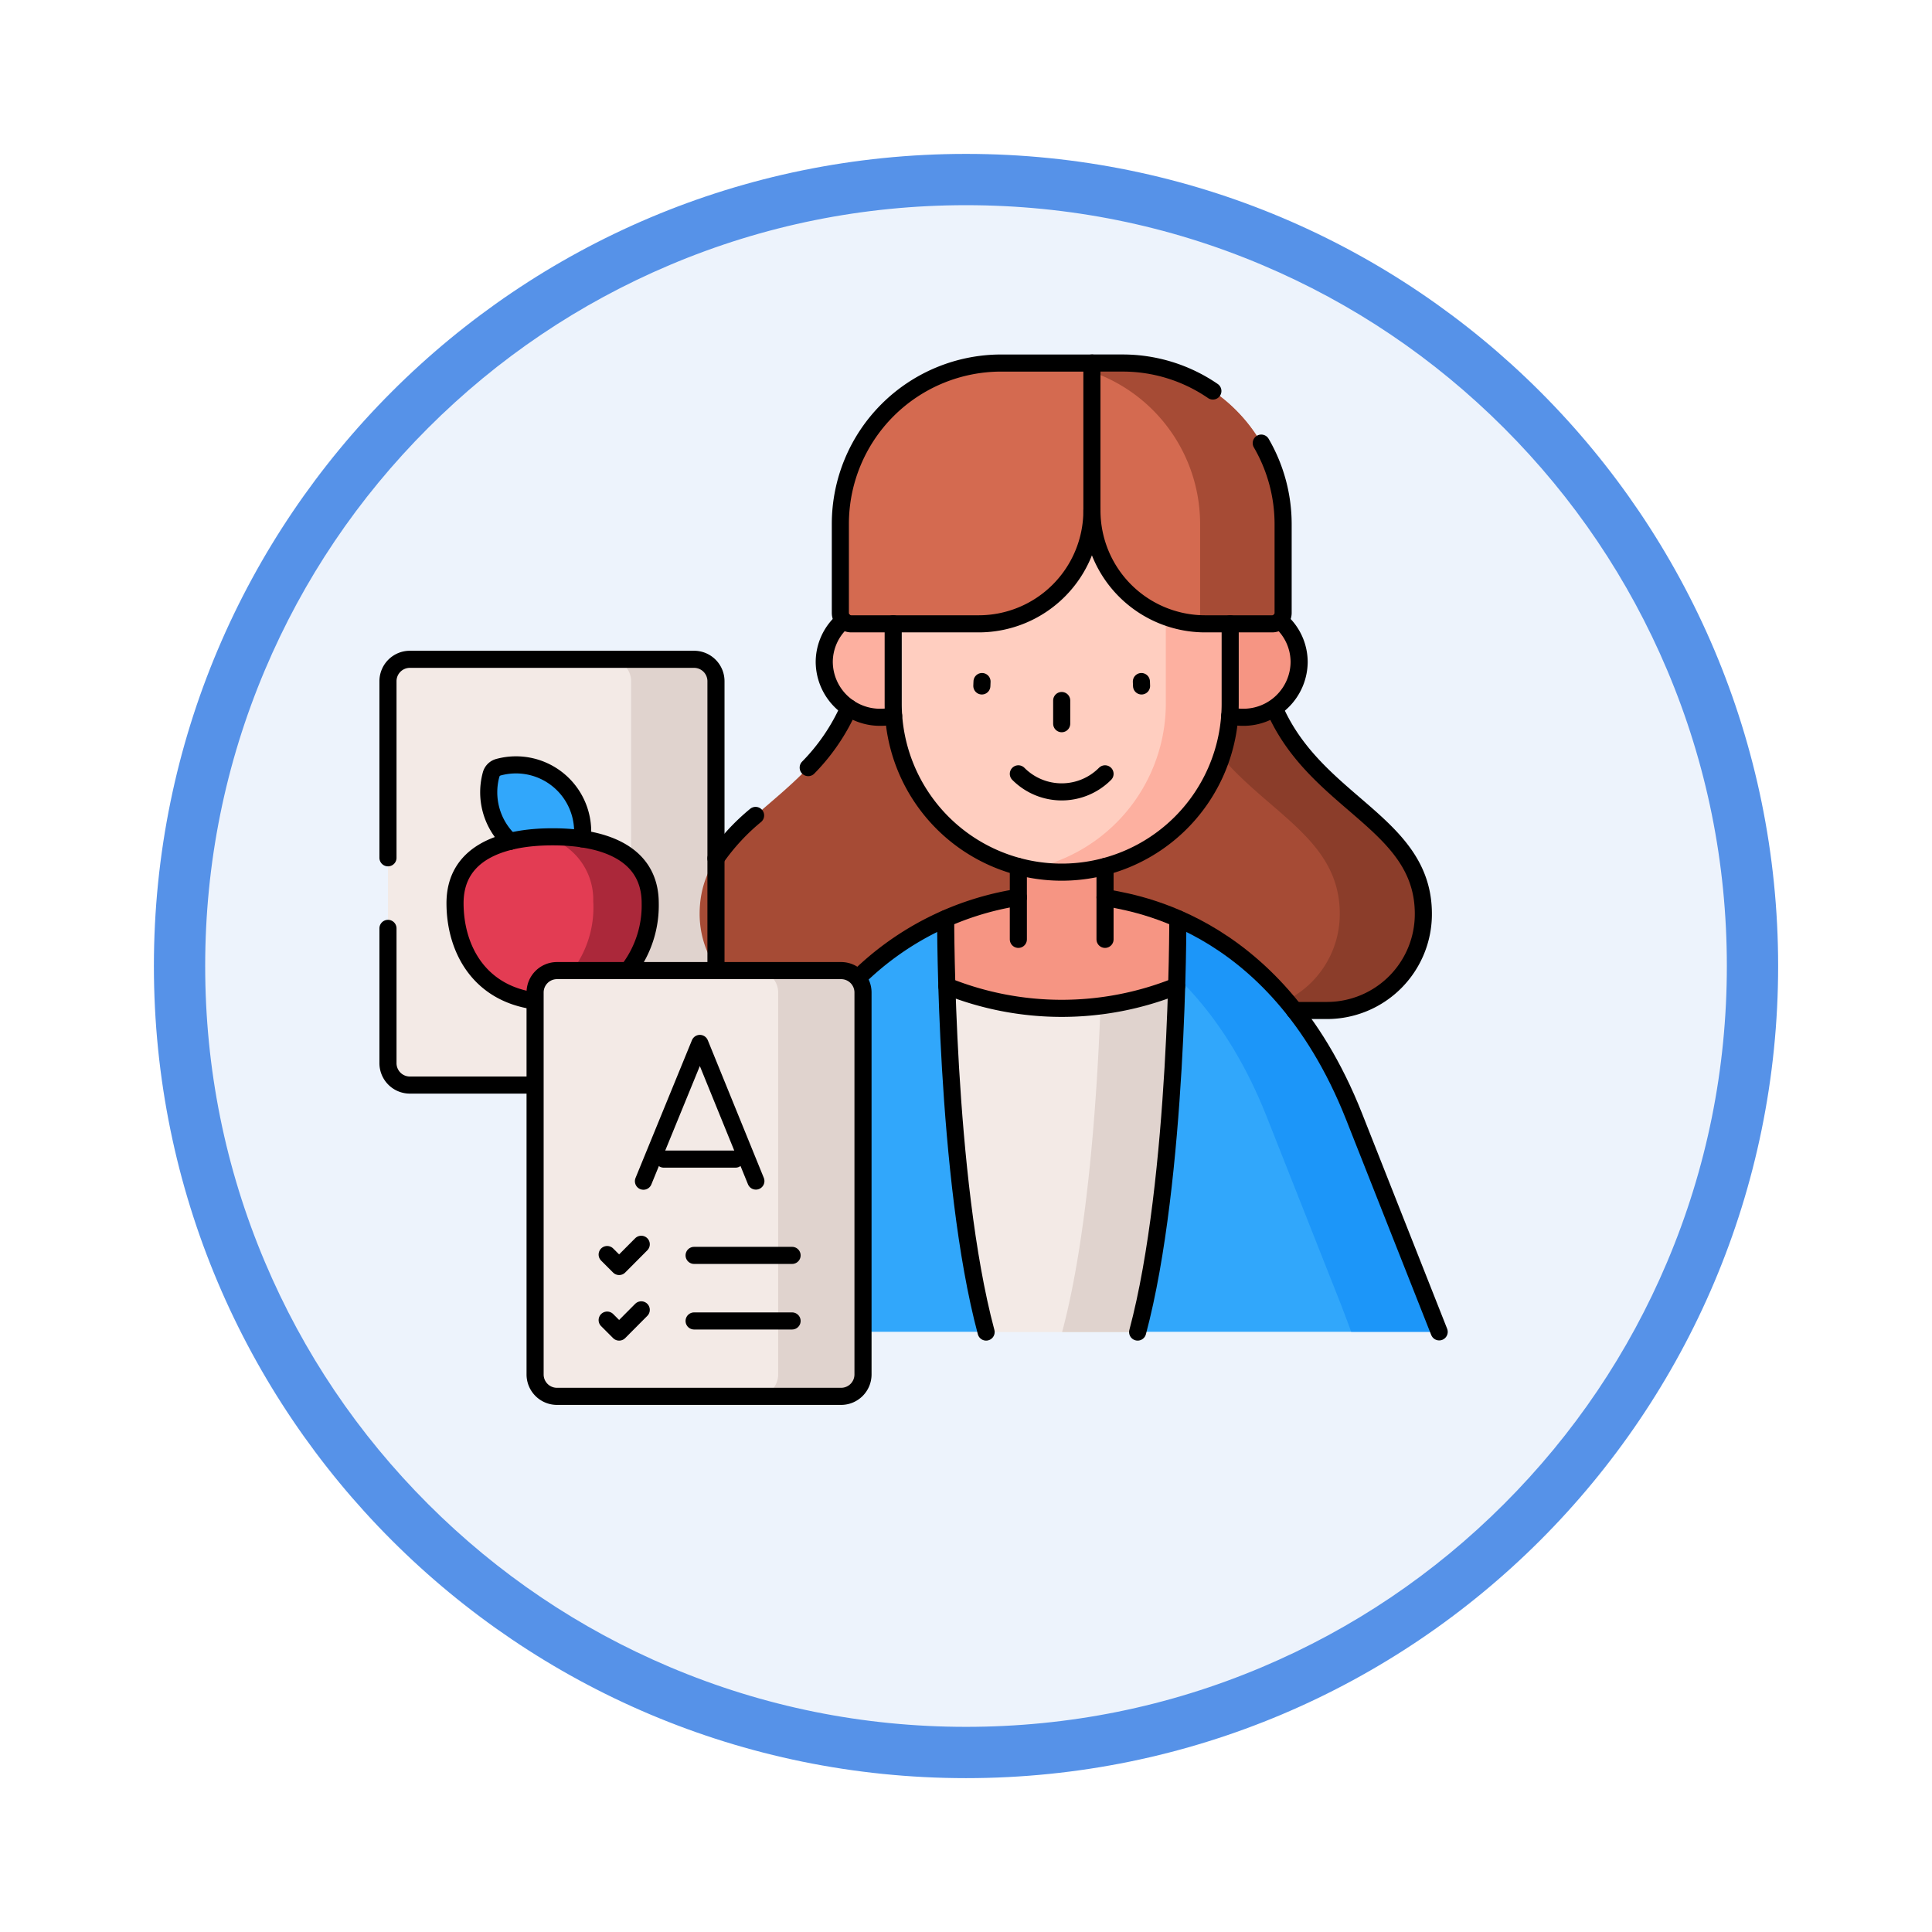 <svg xmlns="http://www.w3.org/2000/svg" xmlns:xlink="http://www.w3.org/1999/xlink" width="113" height="113" viewBox="0 0 113 113">
  <defs>
    <filter id="Trazado_982547" x="0" y="0" width="113" height="113" filterUnits="userSpaceOnUse">
      <feOffset dy="3" input="SourceAlpha"/>
      <feGaussianBlur stdDeviation="3" result="blur"/>
      <feFlood flood-opacity="0.161"/>
      <feComposite operator="in" in2="blur"/>
      <feComposite in="SourceGraphic"/>
    </filter>
  </defs>
  <g id="Grupo_1206598" data-name="Grupo 1206598" transform="translate(-1217 -10816.826)">
    <g id="Grupo_1204128" data-name="Grupo 1204128" transform="translate(0 6976.49)">
      <g id="Grupo_1203961" data-name="Grupo 1203961" transform="translate(0.44 1899.461)">
        <g id="Grupo_1203500" data-name="Grupo 1203500" transform="translate(0 -197.72)">
          <g id="Grupo_1202592" data-name="Grupo 1202592" transform="translate(1225.561 2144.596)">
            <g id="Grupo_1172010" data-name="Grupo 1172010" transform="translate(0)">
              <g id="Grupo_1171046" data-name="Grupo 1171046">
                <g id="Grupo_1148525" data-name="Grupo 1148525">
                  <g transform="matrix(1, 0, 0, 1, -9, -6)" filter="url(#Trazado_982547)">
                    <g id="Trazado_982547-2" data-name="Trazado 982547" transform="translate(9 6)" fill="#edf3fc">
                      <path d="M 47.5 93.5 C 41.289 93.5 35.265 92.284 29.595 89.886 C 24.118 87.569 19.198 84.252 14.973 80.027 C 10.748 75.802 7.431 70.882 5.114 65.405 C 2.716 59.735 1.5 53.711 1.5 47.5 C 1.5 41.289 2.716 35.265 5.114 29.595 C 7.431 24.118 10.748 19.198 14.973 14.973 C 19.198 10.748 24.118 7.431 29.595 5.114 C 35.265 2.716 41.289 1.5 47.5 1.5 C 53.711 1.5 59.735 2.716 65.405 5.114 C 70.882 7.431 75.802 10.748 80.027 14.973 C 84.252 19.198 87.569 24.118 89.886 29.595 C 92.284 35.265 93.5 41.289 93.5 47.5 C 93.5 53.711 92.284 59.735 89.886 65.405 C 87.569 70.882 84.252 75.802 80.027 80.027 C 75.802 84.252 70.882 87.569 65.405 89.886 C 59.735 92.284 53.711 93.5 47.5 93.5 Z" stroke="none"/>
                      <path d="M 47.5 3 C 41.491 3 35.664 4.176 30.18 6.496 C 24.881 8.737 20.122 11.946 16.034 16.034 C 11.946 20.122 8.737 24.881 6.496 30.18 C 4.176 35.664 3 41.491 3 47.5 C 3 53.509 4.176 59.336 6.496 64.82 C 8.737 70.119 11.946 74.878 16.034 78.966 C 20.122 83.054 24.881 86.263 30.18 88.504 C 35.664 90.824 41.491 92 47.5 92 C 53.509 92 59.336 90.824 64.82 88.504 C 70.119 86.263 74.878 83.054 78.966 78.966 C 83.054 74.878 86.263 70.119 88.504 64.82 C 90.824 59.336 92 53.509 92 47.5 C 92 41.491 90.824 35.664 88.504 30.18 C 86.263 24.881 83.054 20.122 78.966 16.034 C 74.878 11.946 70.119 8.737 64.82 6.496 C 59.336 4.176 53.509 3 47.5 3 M 47.5 0 C 73.734 0 95 21.266 95 47.5 C 95 73.734 73.734 95 47.5 95 C 21.266 95 0 73.734 0 47.5 C 0 21.266 21.266 0 47.5 0 Z" stroke="none" fill="#5692e8"/>
                    </g>
                  </g>
                </g>
              </g>
            </g>
          </g>
        </g>
      </g>
    </g>
    <g id="teacher_10342182" transform="translate(1232.192 10826.334)">
      <g id="Grupo_1207014" data-name="Grupo 1207014" transform="translate(7.5 11.725)">
        <g id="Grupo_1206992" data-name="Grupo 1206992" transform="translate(0 17.329)">
          <path id="Trazado_1050083" data-name="Trazado 1050083" d="M25.4,176.708H8.781A1.281,1.281,0,0,1,7.5,175.427v-22.34a1.281,1.281,0,0,1,1.281-1.281H25.4a1.281,1.281,0,0,1,1.281,1.281v22.34A1.281,1.281,0,0,1,25.4,176.708Z" transform="translate(-7.5 -151.806)" fill="#f3eae6"/>
          <path id="Trazado_1050084" data-name="Trazado 1050084" d="M118.367,153.093v22.334a1.281,1.281,0,0,1-1.278,1.284h-4.962a1.28,1.28,0,0,0,1.278-1.284V153.093a1.28,1.28,0,0,0-1.278-1.284h4.962A1.281,1.281,0,0,1,118.367,153.093Z" transform="translate(-99.184 -151.809)" fill="#e0d3ce"/>
          <g id="Grupo_1206991" data-name="Grupo 1206991" transform="translate(3.921 6.173)">
            <g id="Grupo_1206990" data-name="Grupo 1206990" transform="translate(1.97)">
              <path id="Trazado_1050085" data-name="Trazado 1050085" d="M55.684,201.847a.607.607,0,0,0-.423.425,3.927,3.927,0,0,0,1,3.806,3.886,3.886,0,0,0,3.789,1.008.607.607,0,0,0,.423-.425,3.928,3.928,0,0,0-1-3.806A3.886,3.886,0,0,0,55.684,201.847Z" transform="translate(-55.122 -201.708)" fill="#31a7fb"/>
            </g>
            <path id="Trazado_1050086" data-name="Trazado 1050086" d="M50.614,239.614c0,2.845-1.616,5.787-5.708,5.787s-5.708-2.942-5.708-5.787,2.556-3.88,5.708-3.88S50.614,236.769,50.614,239.614Z" transform="translate(-39.198 -231.525)" fill="#e33c53"/>
            <path id="Trazado_1050087" data-name="Trazado 1050087" d="M84.019,239.612c0,2.845-1.617,5.787-5.709,5.787a7.535,7.535,0,0,1-.992-.063,6.11,6.11,0,0,0,3.37-5.827,3.8,3.8,0,0,0-2.794-3.771c.137,0,.276-.006.416-.006C81.464,235.732,84.019,236.767,84.019,239.612Z" transform="translate(-72.603 -231.523)" fill="#ab283a"/>
          </g>
        </g>
        <g id="Grupo_1207013" data-name="Grupo 1207013" transform="translate(8.6 0)">
          <g id="Grupo_1207012" data-name="Grupo 1207012">
            <g id="Grupo_1207011" data-name="Grupo 1207011">
              <g id="Grupo_1207007" data-name="Grupo 1207007" transform="translate(8.727)">
                <g id="Grupo_1207006" data-name="Grupo 1207006">
                  <g id="Grupo_1206993" data-name="Grupo 1206993" transform="translate(0.902 15.242)">
                    <path id="Trazado_1050088" data-name="Trazado 1050088" d="M187.518,134.935h-23.01c0,10.295-9.66,10.356-9.66,16.973a5.64,5.64,0,0,0,5.628,5.653H191.55a5.64,5.64,0,0,0,5.628-5.653C197.178,145.291,187.518,145.23,187.518,134.935Z" transform="translate(-154.848 -134.935)" fill="#a64b35"/>
                    <path id="Trazado_1050089" data-name="Trazado 1050089" d="M393.966,151.905a5.64,5.64,0,0,1-5.628,5.653h-4.888a5.641,5.641,0,0,0,5.628-5.653c0-6.617-9.661-6.678-9.661-16.973h4.889C384.307,145.227,393.966,145.288,393.966,151.905Z" transform="translate(-351.637 -134.932)" fill="#8b3d2a"/>
                  </g>
                  <g id="Grupo_1206994" data-name="Grupo 1206994" transform="translate(0 31.251)">
                    <path id="Trazado_1050090" data-name="Trazado 1050090" d="M186.727,277.144c-4.711-11.887-13.633-12.52-14.558-12.8H167.1c-.925.279-9.848.912-14.558,12.8l-4.986,12.613h17.657l4.445-.62,4.414.62h17.641Z" transform="translate(-147.556 -264.345)" fill="#31a7fb"/>
                    <path id="Trazado_1050091" data-name="Trazado 1050091" d="M330.137,289.755h-5.149s-.329-.914-.662-1.758l-4.291-10.856c-4.644-11.719-13.383-12.5-14.514-12.787l0-.012h5.07c.925.279,9.848.913,14.559,12.8L329.442,288Z" transform="translate(-285.979 -264.343)" fill="#1c96f9"/>
                    <path id="Trazado_1050092" data-name="Trazado 1050092" d="M282.392,289.771c2.39-8.939,2.35-24.144,2.35-24.144V265.6a19.246,19.246,0,0,0-4.252-1.251h-5.07a19.237,19.237,0,0,0-4.252,1.251v.031s-.031,15.2,2.365,24.144l4.422-.62Z" transform="translate(-255.876 -264.345)" fill="#f69583"/>
                    <path id="Trazado_1050093" data-name="Trazado 1050093" d="M278.444,307.62a16.525,16.525,0,0,1-6.717-1.3c.156,5.112.66,14.131,2.3,20.232h8.859c1.632-6.1,2.13-15.121,2.283-20.233A16.522,16.522,0,0,1,278.444,307.62Z" transform="translate(-256.366 -301.126)" fill="#f3eae6"/>
                    <path id="Trazado_1050094" data-name="Trazado 1050094" d="M332.914,306.318c-.153,5.113-.652,14.132-2.283,20.233h-4.413c1.514-5.659,2.052-13.828,2.244-19.061A14.95,14.95,0,0,0,332.914,306.318Z" transform="translate(-304.115 -301.125)" fill="#e0d3ce"/>
                  </g>
                  <g id="Grupo_1207005" data-name="Grupo 1207005" transform="translate(8.19)">
                    <g id="Grupo_1207002" data-name="Grupo 1207002" transform="translate(0 9.59)">
                      <g id="Grupo_1207001" data-name="Grupo 1207001">
                        <g id="Grupo_1206997" data-name="Grupo 1206997" transform="translate(0 4.672)">
                          <g id="Grupo_1206995" data-name="Grupo 1206995" transform="translate(21.197)">
                            <ellipse id="Elipse_12968" data-name="Elipse 12968" cx="3.29" cy="3.229" rx="3.29" ry="3.229" fill="#f69583"/>
                          </g>
                          <g id="Grupo_1206996" data-name="Grupo 1206996">
                            <ellipse id="Elipse_12969" data-name="Elipse 12969" cx="3.29" cy="3.229" rx="3.29" ry="3.229" fill="#fdb0a0"/>
                          </g>
                        </g>
                        <g id="Grupo_1206999" data-name="Grupo 1206999" transform="translate(11.354 15.954)">
                          <g id="Grupo_1206998" data-name="Grupo 1206998">
                            <rect id="Rectángulo_418143" data-name="Rectángulo 418143" width="5.07" height="7.61" fill="#f69583"/>
                          </g>
                        </g>
                        <g id="Grupo_1207000" data-name="Grupo 1207000" transform="translate(4.034 0)">
                          <path id="Trazado_1050095" data-name="Trazado 1050095" d="M256.221,109.438h0a9.855,9.855,0,0,1-9.855-9.855V89.248h19.71V99.583A9.855,9.855,0,0,1,256.221,109.438Z" transform="translate(-246.366 -89.248)" fill="#ffcec0"/>
                        </g>
                        <path id="Trazado_1050096" data-name="Trazado 1050096" d="M318.791,89.244V99.535a9.89,9.89,0,0,1-7.972,9.719,9.772,9.772,0,0,0,1.881.181,9.878,9.878,0,0,0,9.855-9.9V89.244Z" transform="translate(-298.812 -89.244)" fill="#fdb0a0"/>
                      </g>
                    </g>
                    <g id="Grupo_1207004" data-name="Grupo 1207004" transform="translate(0.942)">
                      <g id="Grupo_1207003" data-name="Grupo 1207003">
                        <path id="Trazado_1050097" data-name="Trazado 1050097" d="M229.459,26.98h-7.447a.64.64,0,0,1-.64-.64v-5.2a9.413,9.413,0,0,1,9.413-9.413h5.3v8.629A6.625,6.625,0,0,1,229.459,26.98Z" transform="translate(-221.371 -11.726)" fill="#d46a50"/>
                        <path id="Trazado_1050098" data-name="Trazado 1050098" d="M346.922,26.98h3.917a.64.64,0,0,0,.64-.64v-5.2a9.413,9.413,0,0,0-9.413-9.413H340.3v8.629A6.624,6.624,0,0,0,346.922,26.98Z" transform="translate(-325.585 -11.726)" fill="#d46a50"/>
                        <path id="Trazado_1050099" data-name="Trazado 1050099" d="M351.477,21.164v5.177a.641.641,0,0,1-.638.643H346.9a6.523,6.523,0,0,1-.7-.037.64.64,0,0,0,.425-.605V21.164a9.434,9.434,0,0,0-6.335-8.922V11.73h1.79A9.413,9.413,0,0,1,351.477,21.164Z" transform="translate(-325.583 -11.73)" fill="#a64b35"/>
                      </g>
                    </g>
                  </g>
                </g>
              </g>
              <g id="Grupo_1207010" data-name="Grupo 1207010" transform="translate(0 35.536)">
                <g id="Grupo_1207009" data-name="Grupo 1207009">
                  <path id="Trazado_1050100" data-name="Trazado 1050100" d="M94.917,323.879H78.3a1.281,1.281,0,0,1-1.281-1.281v-22.34a1.281,1.281,0,0,1,1.281-1.281H94.917a1.281,1.281,0,0,1,1.281,1.281V322.6A1.281,1.281,0,0,1,94.917,323.879Z" transform="translate(-77.014 -298.977)" fill="#f3eae6"/>
                  <g id="Grupo_1207008" data-name="Grupo 1207008" transform="translate(12.944 0)">
                    <path id="Trazado_1050101" data-name="Trazado 1050101" d="M187.889,300.263V322.6a1.28,1.28,0,0,1-1.278,1.284H181.65a1.281,1.281,0,0,0,1.278-1.284V300.263a1.281,1.281,0,0,0-1.278-1.284h4.961A1.28,1.28,0,0,1,187.889,300.263Z" transform="translate(-181.65 -298.979)" fill="#e0d3ce"/>
                  </g>
                </g>
              </g>
            </g>
          </g>
        </g>
      </g>
      <g id="Grupo_1207048" data-name="Grupo 1207048" transform="translate(7.5 11.725)">
        <g id="Grupo_1207018" data-name="Grupo 1207018" transform="translate(0 17.329)">
          <path id="Trazado_1050102" data-name="Trazado 1050102" d="M26.684,169.83V153.091a1.281,1.281,0,0,0-1.278-1.284H8.778A1.281,1.281,0,0,0,7.5,153.091v10.325" transform="translate(-7.5 -151.807)" fill="none" stroke="#000" stroke-linecap="round" stroke-linejoin="round" stroke-miterlimit="10" stroke-width="1"/>
          <path id="Trazado_1050103" data-name="Trazado 1050103" d="M7.5,279.024v7.88a1.281,1.281,0,0,0,1.278,1.284h7.035" transform="translate(-7.5 -263.286)" fill="none" stroke="#000" stroke-linecap="round" stroke-linejoin="round" stroke-miterlimit="10" stroke-width="1"/>
          <g id="Grupo_1207017" data-name="Grupo 1207017" transform="translate(3.921 6.174)">
            <g id="Grupo_1207015" data-name="Grupo 1207015" transform="translate(1.97)">
              <path id="Trazado_1050104" data-name="Trazado 1050104" d="M56.374,206.187c-.037-.034-.074-.069-.11-.105a3.927,3.927,0,0,1-1-3.806.607.607,0,0,1,.423-.425,3.9,3.9,0,0,1,4.908,4.189" transform="translate(-55.122 -201.712)" fill="none" stroke="#000" stroke-linecap="round" stroke-linejoin="round" stroke-miterlimit="10" stroke-width="1"/>
            </g>
            <g id="Grupo_1207016" data-name="Grupo 1207016" transform="translate(0 4.209)">
              <path id="Trazado_1050105" data-name="Trazado 1050105" d="M49.406,243.433a6.215,6.215,0,0,0,1.209-3.821c0-2.845-2.556-3.88-5.708-3.88s-5.708,1.035-5.708,3.88c0,2.58,1.33,5.24,4.63,5.713" transform="translate(-39.198 -235.733)" fill="none" stroke="#000" stroke-linecap="round" stroke-linejoin="round" stroke-miterlimit="10" stroke-width="1"/>
            </g>
          </g>
        </g>
        <g id="Grupo_1207047" data-name="Grupo 1207047" transform="translate(8.6 0)">
          <g id="Grupo_1207046" data-name="Grupo 1207046">
            <g id="Grupo_1207039" data-name="Grupo 1207039">
              <g id="Grupo_1207036" data-name="Grupo 1207036" transform="translate(10.584)">
                <g id="Grupo_1207035" data-name="Grupo 1207035">
                  <g id="Grupo_1207019" data-name="Grupo 1207019" transform="translate(0 20.159)">
                    <path id="Trazado_1050106" data-name="Trazado 1050106" d="M206.18,178.187a11.785,11.785,0,0,0,2.378-3.5" transform="translate(-200.785 -174.683)" fill="none" stroke="#000" stroke-linecap="round" stroke-linejoin="round" stroke-miterlimit="10" stroke-width="1"/>
                    <path id="Trazado_1050107" data-name="Trazado 1050107" d="M162.57,228.129a12.515,12.515,0,0,1,2.317-2.512" transform="translate(-162.57 -219.316)" fill="none" stroke="#000" stroke-linecap="round" stroke-linejoin="round" stroke-miterlimit="10" stroke-width="1"/>
                  </g>
                  <g id="Grupo_1207020" data-name="Grupo 1207020" transform="translate(8.361 20.416)">
                    <path id="Trazado_1050108" data-name="Trazado 1050108" d="M285.164,306.319a18.011,18.011,0,0,1-13.437,0" transform="translate(-266.584 -290.291)" fill="none" stroke="#000" stroke-linecap="round" stroke-linejoin="round" stroke-miterlimit="10" stroke-width="1"/>
                    <path id="Trazado_1050109" data-name="Trazado 1050109" d="M271.167,274.456v.031s-.031,15.2,2.365,24.144" transform="translate(-266.093 -262.37)" fill="none" stroke="#000" stroke-linecap="round" stroke-linejoin="round" stroke-miterlimit="10" stroke-width="1"/>
                    <path id="Trazado_1050110" data-name="Trazado 1050110" d="M361.9,298.631c2.39-8.939,2.35-24.144,2.35-24.144v-.031" transform="translate(-345.598 -262.37)" fill="none" stroke="#000" stroke-linecap="round" stroke-linejoin="round" stroke-miterlimit="10" stroke-width="1"/>
                    <path id="Trazado_1050111" data-name="Trazado 1050111" d="M427.394,176.756c2.5,5.42,8.613,6.535,8.613,11.8a5.64,5.64,0,0,1-5.628,5.653h-1.908" transform="translate(-402.994 -176.756)" fill="none" stroke="#000" stroke-linecap="round" stroke-linejoin="round" stroke-miterlimit="10" stroke-width="1"/>
                    <path id="Trazado_1050112" data-name="Trazado 1050112" d="M346.515,264.343c.925.279,9.848.913,14.559,12.8L365.364,288l.695,1.758" transform="translate(-332.12 -253.508)" fill="none" stroke="#000" stroke-linecap="round" stroke-linejoin="round" stroke-miterlimit="10" stroke-width="1"/>
                    <path id="Trazado_1050113" data-name="Trazado 1050113" d="M239.481,264.345a17.158,17.158,0,0,0-9.325,4.662" transform="translate(-230.156 -253.509)" fill="none" stroke="#000" stroke-linecap="round" stroke-linejoin="round" stroke-miterlimit="10" stroke-width="1"/>
                  </g>
                  <g id="Grupo_1207034" data-name="Grupo 1207034" transform="translate(6.332)">
                    <g id="Grupo_1207031" data-name="Grupo 1207031" transform="translate(0 15.061)">
                      <g id="Grupo_1207027" data-name="Grupo 1207027">
                        <g id="Grupo_1207023" data-name="Grupo 1207023">
                          <g id="Grupo_1207021" data-name="Grupo 1207021" transform="translate(23.719)">
                            <path id="Trazado_1050114" data-name="Trazado 1050114" d="M408.425,133.467a3.2,3.2,0,0,1,1.124,2.43,3.261,3.261,0,0,1-3.291,3.229,3.327,3.327,0,0,1-.767-.089" transform="translate(-405.491 -133.467)" fill="none" stroke="#000" stroke-linecap="round" stroke-linejoin="round" stroke-miterlimit="10" stroke-width="1"/>
                          </g>
                          <g id="Grupo_1207022" data-name="Grupo 1207022">
                            <path id="Trazado_1050115" data-name="Trazado 1050115" d="M217.815,139.037a3.326,3.326,0,0,1-.767.089,3.261,3.261,0,0,1-3.291-3.229,3.2,3.2,0,0,1,1.124-2.43" transform="translate(-213.756 -133.467)" fill="none" stroke="#000" stroke-linecap="round" stroke-linejoin="round" stroke-miterlimit="10" stroke-width="1"/>
                          </g>
                        </g>
                        <g id="Grupo_1207025" data-name="Grupo 1207025" transform="translate(11.354 14.39)">
                          <g id="Grupo_1207024" data-name="Grupo 1207024">
                            <line id="Línea_1225" data-name="Línea 1225" y1="4.258" transform="translate(5.07)" fill="none" stroke="#000" stroke-linecap="round" stroke-linejoin="round" stroke-miterlimit="10" stroke-width="1"/>
                            <line id="Línea_1226" data-name="Línea 1226" y1="4.258" fill="none" stroke="#000" stroke-linecap="round" stroke-linejoin="round" stroke-miterlimit="10" stroke-width="1"/>
                          </g>
                        </g>
                        <g id="Grupo_1207026" data-name="Grupo 1207026" transform="translate(4.034 0.193)">
                          <path id="Trazado_1050116" data-name="Trazado 1050116" d="M266.076,135.031V139.7a9.855,9.855,0,0,1-9.855,9.855h0a9.855,9.855,0,0,1-9.855-9.855v-4.672" transform="translate(-246.366 -135.031)" fill="none" stroke="#000" stroke-linecap="round" stroke-linejoin="round" stroke-miterlimit="10" stroke-width="1"/>
                        </g>
                      </g>
                      <g id="Grupo_1207028" data-name="Grupo 1207028" transform="translate(13.889 4.678)">
                        <line id="Línea_1227" data-name="Línea 1227" y2="1.356" fill="none" stroke="#000" stroke-linecap="round" stroke-linejoin="round" stroke-miterlimit="10" stroke-width="1"/>
                      </g>
                      <g id="Grupo_1207029" data-name="Grupo 1207029" transform="translate(11.354 8.967)">
                        <path id="Trazado_1050117" data-name="Trazado 1050117" d="M310.608,205.949a3.573,3.573,0,0,1-5.07,0" transform="translate(-305.538 -205.949)" fill="none" stroke="#000" stroke-linecap="round" stroke-linejoin="round" stroke-miterlimit="10" stroke-width="1"/>
                      </g>
                      <g id="Grupo_1207030" data-name="Grupo 1207030" transform="translate(9.219 3.569)">
                        <line id="Línea_1228" data-name="Línea 1228" x1="0.01" y2="0.257" fill="none" stroke="#000" stroke-linecap="round" stroke-linejoin="round" stroke-miterlimit="10" stroke-width="1"/>
                        <line id="Línea_1229" data-name="Línea 1229" x1="0.01" y1="0.257" transform="translate(9.331)" fill="none" stroke="#000" stroke-linecap="round" stroke-linejoin="round" stroke-miterlimit="10" stroke-width="1"/>
                      </g>
                    </g>
                    <g id="Grupo_1207033" data-name="Grupo 1207033" transform="translate(0.942)">
                      <g id="Grupo_1207032" data-name="Grupo 1207032">
                        <path id="Trazado_1050118" data-name="Trazado 1050118" d="M229.459,26.98h-7.447a.64.64,0,0,1-.64-.64v-5.2a9.413,9.413,0,0,1,9.413-9.413h5.3v8.629A6.625,6.625,0,0,1,229.459,26.98Z" transform="translate(-221.371 -11.726)" fill="none" stroke="#000" stroke-linecap="round" stroke-linejoin="round" stroke-miterlimit="10" stroke-width="1"/>
                        <path id="Trazado_1050119" data-name="Trazado 1050119" d="M340.3,53.519a6.625,6.625,0,0,0,6.61,6.639h3.933a.641.641,0,0,0,.639-.642V54.338a9.42,9.42,0,0,0-1.279-4.75" transform="translate(-325.584 -44.904)" fill="none" stroke="#000" stroke-linecap="round" stroke-linejoin="round" stroke-miterlimit="10" stroke-width="1"/>
                        <path id="Trazado_1050120" data-name="Trazado 1050120" d="M347.373,13.362a9.318,9.318,0,0,0-5.287-1.637H340.3" transform="translate(-325.584 -11.725)" fill="none" stroke="#000" stroke-linecap="round" stroke-linejoin="round" stroke-miterlimit="10" stroke-width="1"/>
                      </g>
                    </g>
                  </g>
                </g>
              </g>
              <g id="Grupo_1207038" data-name="Grupo 1207038" transform="translate(0 35.536)">
                <g id="Grupo_1207037" data-name="Grupo 1207037">
                  <path id="Trazado_1050121" data-name="Trazado 1050121" d="M94.917,323.879H78.3a1.281,1.281,0,0,1-1.281-1.281v-22.34a1.281,1.281,0,0,1,1.281-1.281H94.917a1.281,1.281,0,0,1,1.281,1.281V322.6A1.281,1.281,0,0,1,94.917,323.879Z" transform="translate(-77.014 -298.977)" fill="none" stroke="#000" stroke-linecap="round" stroke-linejoin="round" stroke-miterlimit="10" stroke-width="1"/>
                </g>
              </g>
            </g>
            <g id="Grupo_1207045" data-name="Grupo 1207045" transform="translate(4.22 39.795)">
              <g id="Grupo_1207042" data-name="Grupo 1207042" transform="translate(2.122)">
                <g id="Grupo_1207040" data-name="Grupo 1207040">
                  <path id="Trazado_1050122" data-name="Trazado 1050122" d="M128.279,341.466l3.3-8.059h0l3.277,8.051" transform="translate(-128.279 -333.407)" fill="none" stroke="#000" stroke-linecap="round" stroke-linejoin="round" stroke-miterlimit="10" stroke-width="1"/>
                </g>
                <g id="Grupo_1207041" data-name="Grupo 1207041" transform="translate(1.191 6.767)">
                  <line id="Línea_1230" data-name="Línea 1230" x2="4.191" fill="none" stroke="#000" stroke-linecap="round" stroke-linejoin="round" stroke-miterlimit="10" stroke-width="1"/>
                </g>
              </g>
              <g id="Grupo_1207043" data-name="Grupo 1207043" transform="translate(0 11.748)">
                <path id="Trazado_1050123" data-name="Trazado 1050123" d="M111.129,428.971l.7.7,1.294-1.3" transform="translate(-111.129 -428.371)" fill="none" stroke="#000" stroke-linecap="round" stroke-linejoin="round" stroke-miterlimit="10" stroke-width="1"/>
                <line id="Línea_1231" data-name="Línea 1231" x2="5.731" transform="translate(5.085 0.65)" fill="none" stroke="#000" stroke-linecap="round" stroke-linejoin="round" stroke-miterlimit="10" stroke-width="1"/>
              </g>
              <g id="Grupo_1207044" data-name="Grupo 1207044" transform="translate(0 15.583)">
                <path id="Trazado_1050124" data-name="Trazado 1050124" d="M111.129,459.97l.7.7,1.294-1.3" transform="translate(-111.129 -459.37)" fill="none" stroke="#000" stroke-linecap="round" stroke-linejoin="round" stroke-miterlimit="10" stroke-width="1"/>
                <line id="Línea_1232" data-name="Línea 1232" x2="5.731" transform="translate(5.085 0.65)" fill="none" stroke="#000" stroke-linecap="round" stroke-linejoin="round" stroke-miterlimit="10" stroke-width="1"/>
              </g>
            </g>
          </g>
        </g>
      </g>
    </g>
  </g>
</svg>
